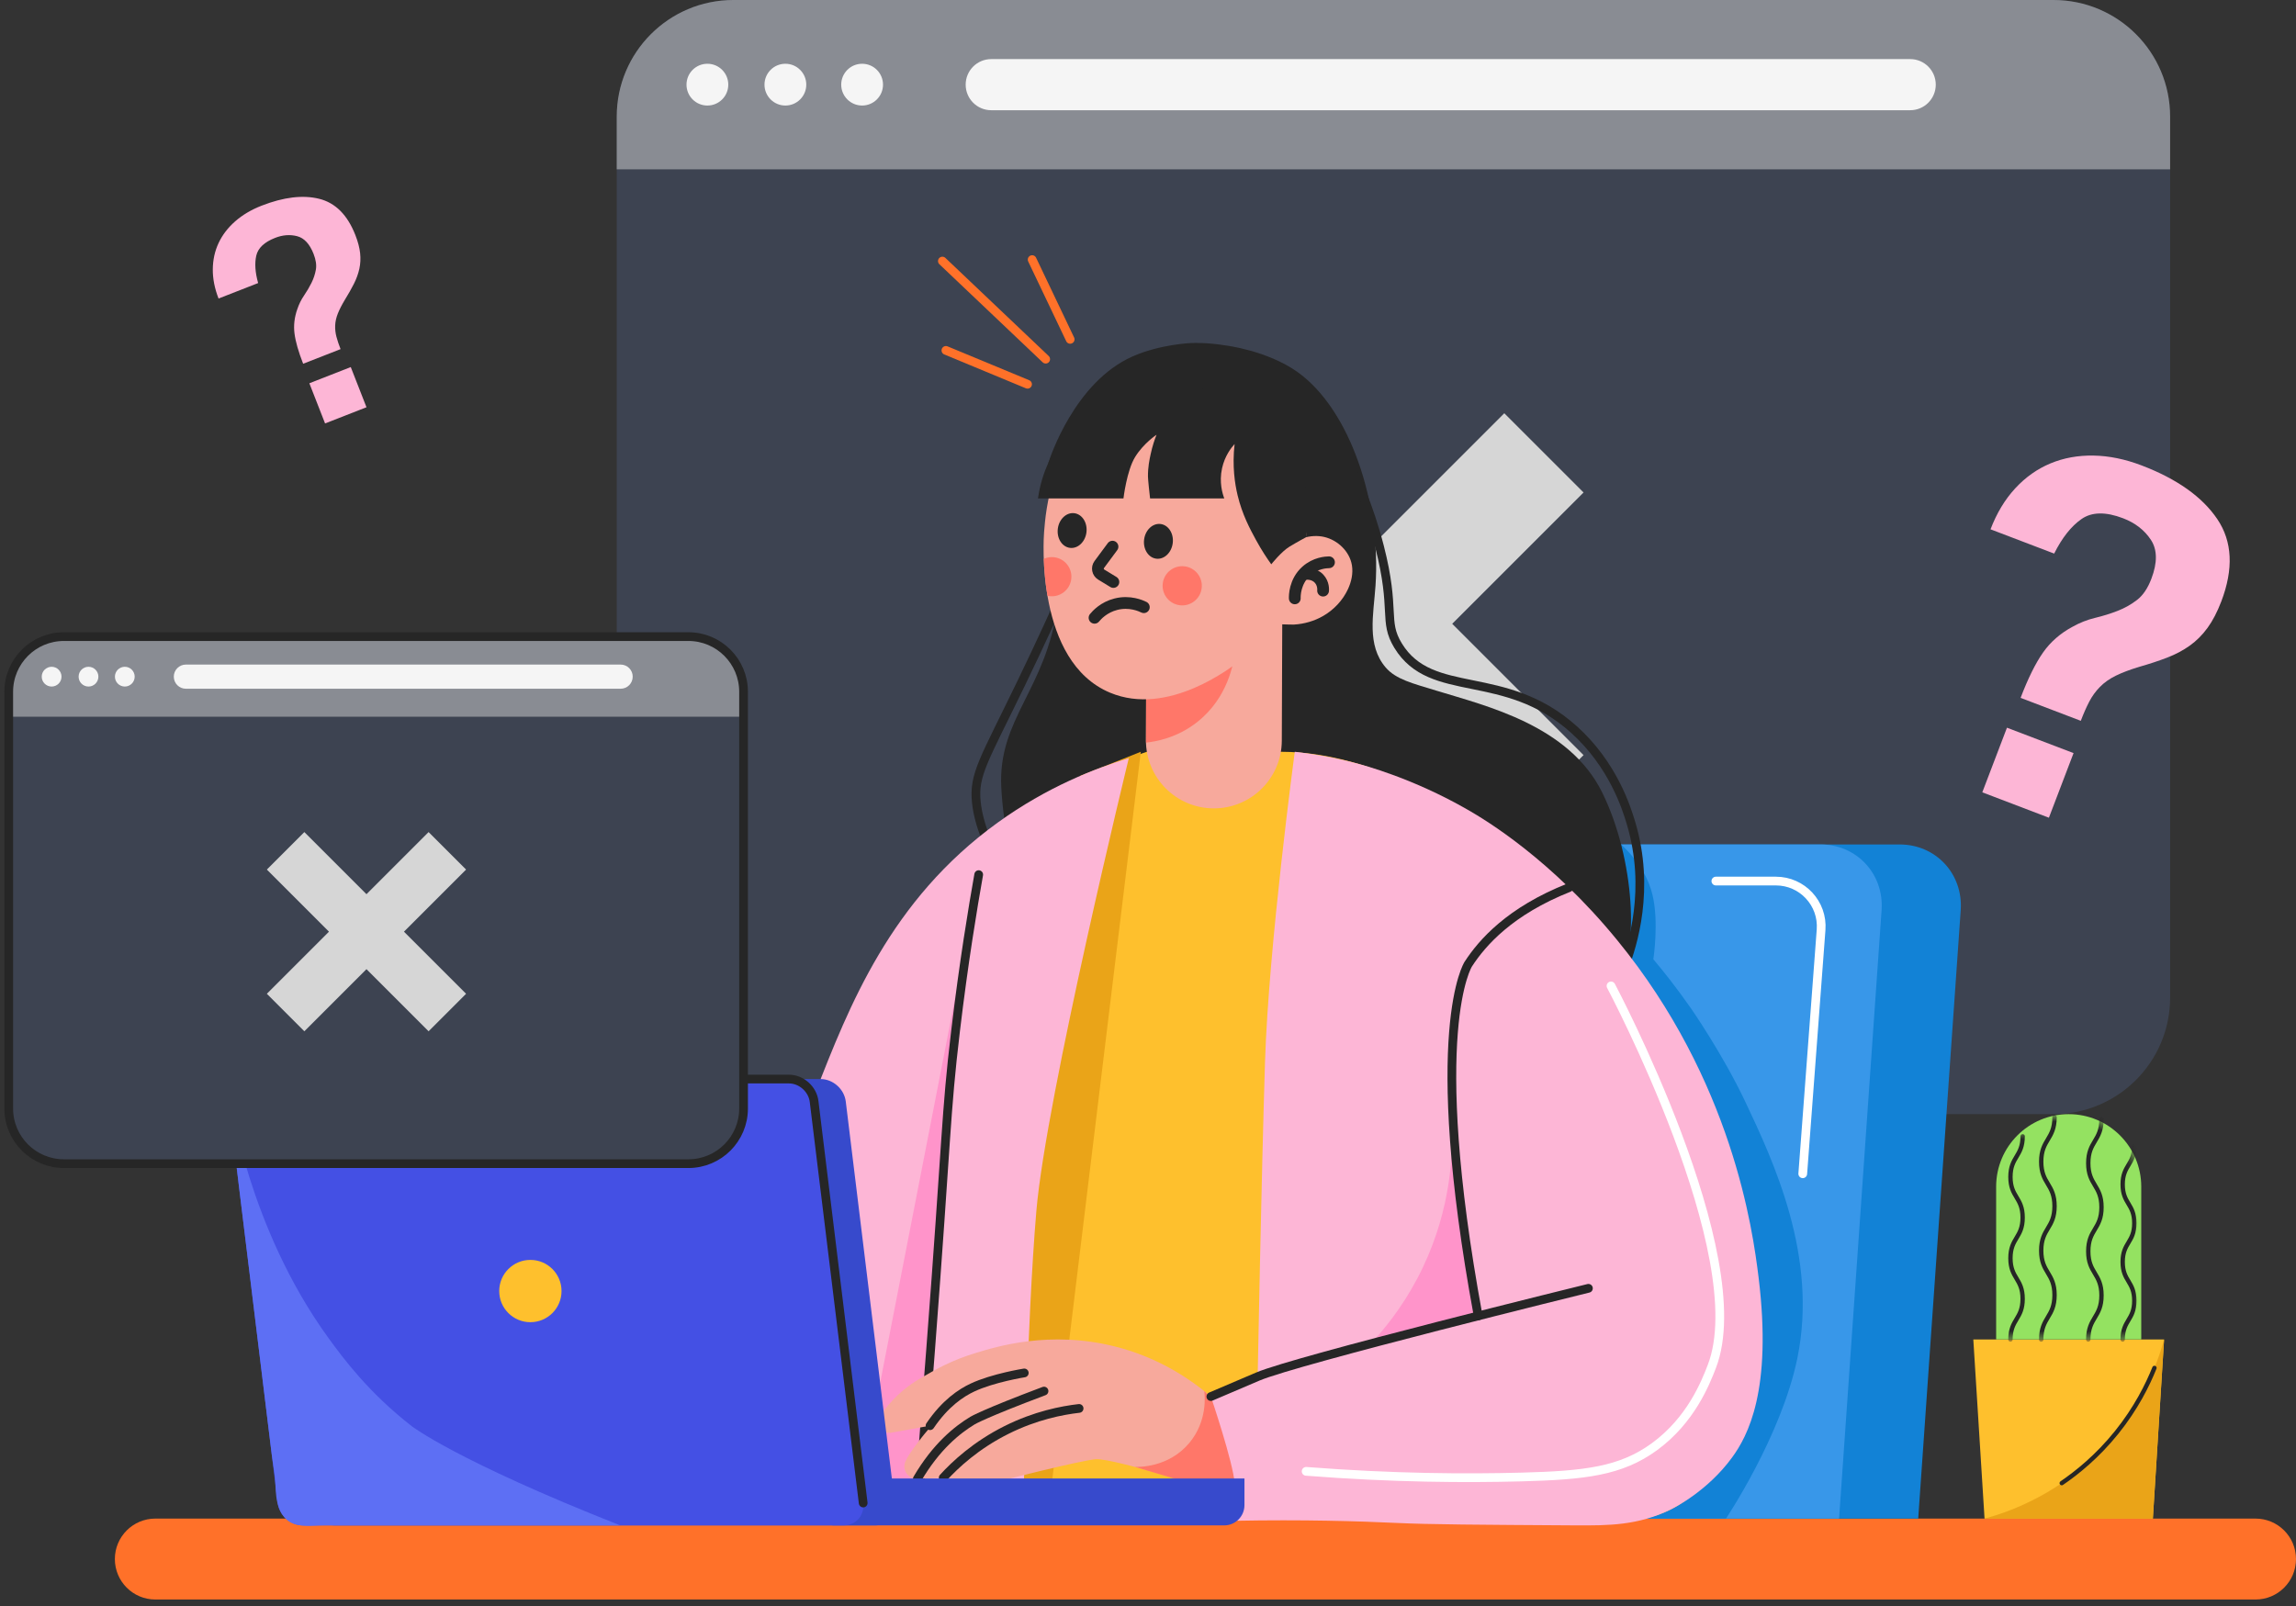 <svg width="263" height="184" viewBox="0 0 263 184" fill="none" xmlns="http://www.w3.org/2000/svg">
<rect x="0" y="0" width="263" height="184" fill="#333333" stroke="none"/>
<path d="M258.364 183.252H17.794C15.234 183.252 13.158 181.177 13.158 178.616C13.158 176.056 15.233 173.98 17.794 173.98H258.364C260.924 173.98 262.999 176.056 262.999 178.616C262.999 181.177 260.924 183.252 258.364 183.252Z" fill="#FF7129"/>
<path d="M235.22 127.646H84.008C76.629 127.646 70.647 121.664 70.647 114.285V13.361C70.647 5.982 76.628 0 84.008 0H235.22C242.599 0 248.582 5.982 248.582 13.361V114.285C248.582 121.664 242.599 127.646 235.22 127.646Z" fill="#3D4351"/>
<path opacity="0.5" d="M248.581 19.401H70.644V13.361C70.644 5.982 76.626 0 84.006 0H235.219C242.598 0 248.58 5.982 248.58 13.361V19.401H248.581Z" fill="#D6D6D6"/>
<path d="M218.806 12.628H113.544C111.927 12.628 110.615 11.317 110.615 9.699C110.615 8.081 111.927 6.77 113.544 6.77H218.807C220.425 6.77 221.736 8.081 221.736 9.699C221.736 11.317 220.424 12.628 218.806 12.628Z" fill="#F5F5F5"/>
<path d="M83.423 9.698C83.423 11.02 82.352 12.091 81.03 12.091C79.708 12.091 78.637 11.02 78.637 9.698C78.637 8.376 79.708 7.305 81.03 7.305C82.352 7.305 83.423 8.376 83.423 9.698Z" fill="#F5F5F5"/>
<path d="M92.357 9.698C92.357 11.02 91.285 12.091 89.963 12.091C88.642 12.091 87.57 11.02 87.57 9.698C87.57 8.376 88.642 7.305 89.963 7.305C91.285 7.305 92.357 8.376 92.357 9.698Z" fill="#F5F5F5"/>
<path d="M101.146 9.698C101.146 11.02 100.074 12.091 98.753 12.091C97.431 12.091 96.359 11.02 96.359 9.698C96.359 8.376 97.431 7.305 98.753 7.305C100.074 7.305 101.146 8.376 101.146 9.698Z" fill="#F5F5F5"/>
<path d="M172.313 47.344L157.269 62.388L142.225 47.344L133.146 56.422L148.191 71.466L133.146 86.51L142.225 95.588L157.269 80.544L172.313 95.588L181.392 86.51L166.347 71.466L181.392 56.422L172.313 47.344Z" fill="#D6D6D6"/>
<path d="M219.725 173.983H158.105L162.973 104.276C163.264 100.117 166.87 96.746 171.029 96.746H217.59C221.749 96.746 224.884 100.117 224.594 104.276L219.725 173.983Z" fill="#1282D6"/>
<path d="M210.661 173.983H149.041L153.909 104.276C154.199 100.117 157.806 96.746 161.964 96.746H208.526C212.684 96.746 215.82 100.117 215.53 104.276L210.661 173.983Z" fill="#3897E9"/>
<path d="M185.69 96.747C187.989 98.89 188.894 100.92 189.275 102.469C190.05 105.631 189.388 109.865 189.386 109.903C190.575 111.314 192.09 113.216 193.717 115.556C193.717 115.556 197.353 120.791 199.918 126.222C203.113 132.99 208.294 143.961 205.876 155.633C204.024 164.576 197.7 173.984 197.7 173.984H162.641L166.936 96.738L185.69 96.747Z" fill="#1282D6"/>
<path d="M120.089 53.021C120.261 52.469 123.082 43.799 129.707 40.847C132.877 39.434 136.451 39.299 136.451 39.299C136.82 39.285 138.345 39.239 140.4 39.577C140.4 39.577 145.142 40.151 148.599 42.602C154.683 46.916 158.209 57.718 157.56 67.113C157.329 70.453 156.537 73.884 158.709 76.451C159.881 77.835 161.825 78.295 164.582 79.14C170.309 80.895 179.732 83.112 183.52 90.78C187.308 98.448 187.77 109.257 185.275 112.213C182.781 115.17 123.252 114.892 121.144 112.582C119.036 110.273 115.156 99.095 114.694 90.225C114.283 82.342 119.806 79.076 121.144 69.359C122.076 62.591 121.074 56.824 120.089 53.021Z" fill="#262626"/>
<path d="M154.049 52.164C155.19 54.391 156.828 57.981 158.021 62.627C159.907 69.968 158.418 71.139 160.146 73.966C163.984 80.245 172.315 76.411 180.286 83.574C184.756 87.592 186.304 92.545 186.826 94.291C189.093 101.87 186.978 108.371 186.084 110.718" stroke="#262626" stroke-miterlimit="10" stroke-linecap="round" stroke-linejoin="round"/>
<path d="M122.27 66.852C121.154 69.367 119.356 73.349 117.004 78.215C112.709 87.103 111.511 88.717 111.835 91.886C112.398 97.376 117.08 103.126 117.08 103.126" stroke="#262626" stroke-miterlimit="10" stroke-linecap="round" stroke-linejoin="round"/>
<path d="M131.375 86.129C131.375 86.129 146.652 86.129 146.719 86.129C158.852 86.129 172.142 94.812 180.121 103.295C186.504 110.081 191.175 118.331 194.719 126.947C199.335 138.169 203.855 153.719 198.209 165.333C197.366 167.067 195.455 170.87 191.402 172.923C186.943 175.181 182.285 173.832 180.841 173.832C171.418 173.832 87.903 173.858 87.903 173.858C85.671 152.164 89.971 135.819 93.077 126.901C95.962 118.617 99.337 109.263 108.144 100.38C116.578 91.874 125.878 87.953 131.375 86.129Z" fill="#FEC02D"/>
<path d="M130.676 86.129L119.959 174.233L113.031 174.18L123.763 88.877L130.676 86.129Z" fill="#EAA418"/>
<path d="M139.016 92.613C143.314 92.629 146.811 89.158 146.827 84.86L146.891 68.114L131.327 68.055L131.264 84.802C131.247 89.099 134.718 92.596 139.016 92.613Z" fill="#F7A99C"/>
<path d="M131.282 80.114L141.419 74.906C141.316 75.784 140.74 79.895 137.124 82.734C134.816 84.547 132.39 84.961 131.27 85.079L131.282 80.114Z" fill="#FF7769"/>
<path d="M147.269 62.927C147.318 62.674 147.985 62.292 148.189 62.161C148.536 61.94 148.91 61.763 149.301 61.637C150.061 61.393 150.895 61.336 151.675 61.515C153.227 61.871 154.602 63.174 154.86 64.771C155.01 65.699 154.796 66.658 154.399 67.509C153.801 68.789 152.787 69.865 151.563 70.57C150.548 71.155 149.394 71.485 148.227 71.555C147.993 71.569 145.602 71.513 145.619 71.422C146.17 68.59 146.72 65.759 147.269 62.927Z" fill="#F7A99C"/>
<path d="M149.403 63.087C149.218 64.336 148.12 70.927 142.18 75.583C141.086 76.441 133.811 82.143 127.155 79.36C118.602 75.784 119.535 61.736 119.595 60.975C119.799 58.403 120.4 50.828 126.673 46.786C131.793 43.487 137.342 44.7 138.129 44.885C138.958 45.08 144.24 46.413 147.472 51.592C150.404 56.291 149.704 61.042 149.403 63.087Z" fill="#F7A99C"/>
<path d="M124.449 60.988C124.311 62.085 123.465 62.881 122.559 62.768C121.654 62.654 121.032 61.673 121.17 60.576C121.307 59.479 122.153 58.682 123.059 58.796C123.964 58.91 124.586 59.891 124.449 60.988Z" fill="#262626"/>
<path d="M134.333 62.226C134.195 63.323 133.35 64.12 132.444 64.006C131.539 63.892 130.916 62.911 131.054 61.814C131.192 60.717 132.038 59.921 132.943 60.034C133.848 60.148 134.471 61.129 134.333 62.226Z" fill="#262626"/>
<path d="M127.433 62.629L125.918 64.675C125.64 65.051 125.744 65.585 126.144 65.829L127.535 66.676" stroke="#262626" stroke-width="1.348" stroke-miterlimit="10" stroke-linecap="round" stroke-linejoin="round"/>
<path d="M137.648 67.393C137.493 68.623 136.37 69.496 135.14 69.341C133.91 69.187 133.037 68.064 133.192 66.833C133.346 65.603 134.469 64.73 135.7 64.885C136.931 65.04 137.803 66.162 137.648 67.393Z" fill="#FF7769"/>
<path d="M148.314 68.553C148.307 68.307 148.285 66.636 149.626 65.43C150.677 64.486 151.899 64.424 152.232 64.418" stroke="#262626" stroke-width="1.348" stroke-miterlimit="10" stroke-linecap="round" stroke-linejoin="round"/>
<path d="M149.496 65.758C149.57 65.747 150.47 65.622 151.097 66.302C151.613 66.86 151.566 67.552 151.556 67.666" stroke="#262626" stroke-width="1.348" stroke-miterlimit="10" stroke-linecap="round" stroke-linejoin="round"/>
<path d="M120.76 63.841C120.335 63.788 119.925 63.864 119.561 64.028C119.604 65.234 119.72 66.697 119.985 68.248C120.057 68.264 120.126 68.288 120.201 68.297C121.431 68.452 122.554 67.579 122.709 66.349C122.863 65.119 121.991 63.996 120.76 63.841Z" fill="#FF7769"/>
<path d="M125.375 70.777C125.634 70.462 126.44 69.567 127.835 69.218C129.414 68.823 130.682 69.397 131.022 69.564" stroke="#262626" stroke-width="1.348" stroke-miterlimit="10" stroke-linecap="round" stroke-linejoin="round"/>
<path d="M118.896 57.106H128.689C128.689 57.106 129.059 53.919 130.029 52.348C131 50.778 132.477 49.808 132.477 49.808C132.255 50.37 132.002 51.115 131.808 52.014C131.669 52.654 131.485 53.504 131.496 54.611C131.496 54.611 131.5 55.031 131.738 57.106H140.238C140.042 56.588 139.624 55.271 139.984 53.642C140.298 52.219 141.044 51.283 141.419 50.87C141.131 53.42 141.454 55.452 141.762 56.736C142.299 58.975 143.195 60.622 143.864 61.852C144.506 63.034 145.136 63.977 145.621 64.65C145.621 64.65 146.774 63.193 147.709 62.627C148.645 62.061 149.6 61.551 149.6 61.551C149.815 60.437 150.007 58.745 149.707 56.737C149.089 52.605 146.797 49.904 145.839 48.896C142.588 45.477 138.698 44.709 137.282 44.45C134.259 43.898 131.836 44.359 131 44.543C130.346 44.686 128.828 45.064 127.062 45.986C125.836 46.626 122.364 48.488 120.306 52.569C119.819 53.534 119.182 55.071 118.896 57.106Z" fill="#262626"/>
<path d="M129.302 86.859C129.302 86.859 119.821 125.703 118.713 138.729C117.604 151.755 117.189 174.234 117.189 174.234L87.903 173.861C87.306 169.654 86.773 163.933 86.979 157.16C87.462 141.327 91.69 129.552 93.353 125.287C97.268 115.246 101.995 103.12 114.278 94.246C119.958 90.143 125.483 88.014 129.302 86.859Z" fill="#FDB6D6"/>
<path d="M109.983 111.379L97.787 173.982H105.086L109.983 111.379Z" fill="#FF94CA"/>
<path d="M112.107 100.203C111.438 103.969 110.391 110.263 109.455 118.128C108.308 127.761 108.481 130.072 106.595 154.691C106.03 162.071 105.086 173.985 105.086 173.985" stroke="#262626" stroke-miterlimit="10" stroke-linecap="round" stroke-linejoin="round"/>
<path d="M138.701 159.997C139.809 161.145 140.447 162.247 140.815 163.011C141.971 165.411 142.011 167.691 142.039 169.304C142.056 170.265 142.001 171.063 141.947 171.614C141.947 171.614 127.627 166.995 125.503 167.18C123.63 167.342 114.3 169.728 112.107 170.294C111.803 170.372 111.485 170.364 111.184 170.271L108.042 169.304L105.079 169.431C104.015 169.476 103.286 168.388 103.72 167.416C103.827 167.174 103.972 166.911 104.162 166.625C105.455 164.685 106.749 163.3 106.749 163.3L102 164.156C101.54 164.158 100.786 164.094 100.527 163.632C100.141 162.943 101.089 161.781 101.737 161.002C103.24 159.196 104.882 158.224 105.409 157.919C107.264 156.843 108.994 155.84 111.829 154.986C114.064 154.312 120.216 152.359 127.789 154.281C132.752 155.541 136.396 158.03 138.701 159.997Z" fill="#F7A99C"/>
<path d="M137.944 159.371C138.007 159.856 138.339 162.806 136.218 165.33C133.855 168.143 130.421 168.073 130.004 168.057L141.946 171.612C141.946 171.612 142.035 167.341 141.824 166.29C141.613 165.24 140.877 162.814 140.119 161.776C139.362 160.739 137.944 159.371 137.944 159.371Z" fill="#FF7769"/>
<path d="M108.041 169.305C109.415 167.801 111.786 165.577 115.301 163.822C118.614 162.168 121.633 161.585 123.608 161.359" stroke="#262626" stroke-miterlimit="10" stroke-linecap="round" stroke-linejoin="round"/>
<path d="M105.078 169.429C107.245 165.734 109.643 163.812 111.413 162.743C111.413 162.743 112.721 161.953 119.589 159.371" stroke="#262626" stroke-miterlimit="10" stroke-linecap="round" stroke-linejoin="round"/>
<path d="M106.533 163.337C108.276 160.766 110.095 159.571 111.414 158.956C113.762 157.861 117.327 157.293 117.327 157.293" stroke="#262626" stroke-miterlimit="10" stroke-linecap="round" stroke-linejoin="round"/>
<path d="M148.312 86.129C148.312 86.129 145.318 108.379 144.902 121.682C144.487 134.986 144.061 157.712 144.061 157.712L138.701 159.999C138.701 159.999 141.259 167.551 141.418 169.907C141.577 172.263 141.418 174.233 141.418 174.233C149.257 174.08 155.627 174.274 160.007 174.48C163.732 174.656 169.28 174.69 180.377 174.758C184.323 174.782 187.657 174.764 191.4 172.924C191.843 172.706 195.603 170.809 198.392 166.997C200.197 164.53 203.03 159.3 201.44 146.349C200.771 140.9 198.45 123.852 185.227 107.686C177.673 98.451 170.218 93.973 168.144 92.781C161.855 89.166 156.322 87.693 155.173 87.396C152.436 86.689 150.069 86.328 148.312 86.129Z" fill="#FDB6D6"/>
<path d="M166.307 128.656C166.449 132.138 166.211 138.386 163.01 145.147C161.297 148.764 159.218 151.511 157.467 153.457C161.286 152.473 165.104 151.489 168.923 150.505L166.307 128.656Z" fill="#FF94CA"/>
<path d="M181.949 147.598C181.949 147.598 148.501 155.82 144.061 157.714C139.622 159.608 138.701 160.001 138.701 160.001" stroke="#262626" stroke-miterlimit="10" stroke-linecap="round" stroke-linejoin="round"/>
<path d="M184.536 112.953C184.536 112.953 200.98 143.901 196.084 156.558C195.335 158.493 193.681 162.68 189.545 165.721C185.665 168.572 181.485 169.023 174.281 169.215C167.982 169.382 159.603 169.346 149.615 168.568" stroke="white" stroke-miterlimit="10" stroke-linecap="round" stroke-linejoin="round"/>
<path d="M179.726 101.691C172.942 104.378 169.781 107.999 168.184 110.46C168.184 110.46 163.282 118.009 169.32 150.758" stroke="#262626" stroke-miterlimit="10" stroke-linecap="round" stroke-linejoin="round"/>
<path d="M140.229 174.76H95.34V169.383H142.548V172.441C142.548 173.722 141.51 174.76 140.229 174.76Z" fill="#374ACC"/>
<path d="M100.253 174.759H38.31C36.894 174.759 35.606 173.611 35.433 172.195L29.808 126.189C29.636 124.773 30.643 123.625 32.058 123.625H94.002C95.418 123.625 96.706 124.773 96.879 126.189L102.503 172.195C102.676 173.611 101.669 174.759 100.253 174.759Z" fill="#374ACC"/>
<path d="M96.626 174.759H34.683C33.267 174.759 31.98 173.611 31.806 172.195L26.181 126.189C26.009 124.773 27.016 123.625 28.431 123.625H90.375C91.791 123.625 93.079 124.773 93.252 126.189L98.876 172.195C99.049 173.611 98.042 174.759 96.626 174.759Z" fill="#4450E4"/>
<path d="M26.181 126.188C26.63 126.066 28.271 140.409 37.645 153.321C39.267 155.554 42.192 159.523 47.16 163.391C47.16 163.391 52.213 167.324 71.042 174.758C70.027 174.758 69.012 174.758 67.997 174.758C65.501 174.758 63.004 174.758 60.507 174.758C57.347 174.758 54.187 174.758 51.026 174.758C48.022 174.758 45.017 174.758 42.011 174.758C40.399 174.758 38.787 174.76 37.175 174.759C35.891 174.759 34.293 175.046 33.146 174.328C32.198 173.735 31.783 172.561 31.647 171.451C31.551 170.664 31.562 169.87 31.474 169.083C31.386 168.304 31.235 167.532 31.141 166.752C30.933 165.051 30.724 163.348 30.516 161.646C30.176 158.862 29.836 156.078 29.495 153.294C29.128 150.292 28.761 147.29 28.394 144.288C28.053 141.5 27.712 138.712 27.371 135.925C27.11 133.785 26.887 131.639 26.586 129.504C26.242 127.054 26.072 126.218 26.181 126.188Z" fill="#5D6FF4"/>
<path d="M28.432 123.625H90.375C91.791 123.625 93.079 124.773 93.252 126.189L98.876 172.195" stroke="#262626" stroke-miterlimit="10" stroke-linecap="round" stroke-linejoin="round"/>
<path d="M64.322 147.912C64.322 149.883 62.724 151.48 60.754 151.48C58.783 151.48 57.185 149.883 57.185 147.912C57.185 145.941 58.783 144.344 60.754 144.344C62.724 144.343 64.322 145.941 64.322 147.912Z" fill="#FEC02D"/>
<path d="M196.547 100.941H203.425C206.444 100.941 208.826 103.509 208.6 106.519L206.5 134.476" stroke="white" stroke-miterlimit="10" stroke-linecap="round" stroke-linejoin="round"/>
<path d="M78.853 133.317H7.321C3.83 133.317 1 130.488 1 126.996V79.254C1 75.764 3.83 72.934 7.321 72.934H78.853C82.343 72.934 85.173 75.764 85.173 79.254V126.996C85.173 130.488 82.343 133.317 78.853 133.317Z" fill="#3D4351"/>
<path opacity="0.5" d="M85.173 82.111H1V79.254C1 75.764 3.83 72.934 7.321 72.934H78.853C82.343 72.934 85.173 75.764 85.173 79.254V82.111Z" fill="#D6D6D6"/>
<path d="M71.089 78.908H21.294C20.529 78.908 19.908 78.288 19.908 77.522C19.908 76.757 20.529 76.137 21.294 76.137H71.089C71.854 76.137 72.475 76.757 72.475 77.522C72.475 78.288 71.855 78.908 71.089 78.908Z" fill="#F5F5F5"/>
<path d="M7.046 77.523C7.046 78.148 6.539 78.655 5.914 78.655C5.288 78.655 4.781 78.148 4.781 77.523C4.781 76.897 5.288 76.391 5.914 76.391C6.539 76.391 7.046 76.898 7.046 77.523Z" fill="#F5F5F5"/>
<path d="M11.27 77.523C11.27 78.148 10.763 78.655 10.138 78.655C9.512 78.655 9.006 78.148 9.006 77.523C9.006 76.897 9.513 76.391 10.138 76.391C10.763 76.391 11.27 76.898 11.27 77.523Z" fill="#F5F5F5"/>
<path d="M15.428 77.523C15.428 78.148 14.921 78.655 14.297 78.655C13.671 78.655 13.164 78.148 13.164 77.523C13.164 76.897 13.671 76.391 14.297 76.391C14.921 76.391 15.428 76.898 15.428 77.523Z" fill="#F5F5F5"/>
<path d="M49.094 95.328L41.978 102.445L34.861 95.328L30.566 99.623L37.683 106.739L30.566 113.855L34.861 118.151L41.978 111.034L49.094 118.151L53.389 113.855L46.272 106.739L53.389 99.623L49.094 95.328Z" fill="#D6D6D6"/>
<path d="M78.853 133.317H7.321C3.83 133.317 1 130.488 1 126.996V79.254C1 75.764 3.83 72.934 7.321 72.934H78.853C82.343 72.934 85.173 75.764 85.173 79.254V126.996C85.173 130.488 82.343 133.317 78.853 133.317Z" stroke="#262626" stroke-miterlimit="10" stroke-linecap="round" stroke-linejoin="round"/>
<path d="M108.352 40.145L117.701 44.023" stroke="#FF7129" stroke-miterlimit="10" stroke-linecap="round" stroke-linejoin="round"/>
<path d="M107.947 29.91L119.78 41.148" stroke="#FF7129" stroke-miterlimit="10" stroke-linecap="round" stroke-linejoin="round"/>
<path d="M118.229 29.742L122.584 38.879" stroke="#FF7129" stroke-miterlimit="10" stroke-linecap="round" stroke-linejoin="round"/>
<path d="M231.453 79.952C232.301 77.729 233.153 76.004 234.01 74.777C234.866 73.55 236 72.558 237.41 71.802C238.235 71.339 239.097 71 240.001 70.783C240.902 70.566 241.76 70.3 242.571 69.983C243.382 69.667 244.124 69.248 244.798 68.728C245.471 68.208 246.016 67.403 246.433 66.309C247.137 64.464 247.121 62.979 246.384 61.856C245.646 60.733 244.58 59.906 243.187 59.374C241.189 58.612 239.602 58.644 238.426 59.468C237.247 60.292 236.205 61.61 235.299 63.422L228.009 60.641C228.713 58.795 229.653 57.233 230.831 55.955C232.009 54.678 233.355 53.724 234.869 53.093C236.382 52.462 238.029 52.162 239.809 52.194C241.588 52.224 243.419 52.6 245.304 53.318C249.373 54.87 252.268 56.925 253.991 59.481C255.713 62.037 255.863 65.18 254.441 68.91C253.98 70.117 253.456 71.124 252.866 71.935C252.276 72.746 251.596 73.425 250.827 73.973C250.056 74.52 249.191 74.979 248.231 75.346C247.27 75.714 246.209 76.064 245.046 76.397C243.972 76.722 243.077 77.06 242.361 77.412C241.643 77.764 241.037 78.192 240.544 78.694C240.051 79.196 239.64 79.763 239.313 80.393C238.986 81.024 238.665 81.754 238.349 82.582L231.453 79.952ZM227.066 90.774L229.891 83.37L237.52 86.28L234.696 93.684L227.066 90.774Z" fill="#FDB6D6"/>
<path d="M34.725 41.675C34.184 40.293 33.854 39.139 33.735 38.213C33.616 37.288 33.724 36.354 34.058 35.413C34.245 34.854 34.5 34.336 34.827 33.857C35.153 33.379 35.437 32.896 35.679 32.409C35.921 31.923 36.088 31.419 36.181 30.897C36.273 30.375 36.188 29.774 35.922 29.094C35.473 27.946 34.843 27.267 34.031 27.058C33.22 26.848 32.381 26.913 31.515 27.252C30.273 27.738 29.553 28.418 29.355 29.292C29.157 30.167 29.228 31.212 29.569 32.429L25.036 34.202C24.587 33.054 24.367 31.939 24.375 30.855C24.384 29.772 24.605 28.767 25.039 27.84C25.474 26.915 26.108 26.085 26.943 25.354C27.777 24.622 28.78 24.027 29.952 23.569C32.482 22.58 34.681 22.314 36.548 22.772C38.415 23.23 39.802 24.619 40.709 26.938C41.002 27.688 41.182 28.373 41.25 28.995C41.317 29.617 41.288 30.215 41.163 30.791C41.036 31.367 40.829 31.942 40.54 32.514C40.25 33.087 39.907 33.693 39.51 34.335C39.15 34.935 38.879 35.467 38.695 35.93C38.512 36.393 38.411 36.844 38.394 37.283C38.377 37.722 38.425 38.156 38.538 38.583C38.651 39.012 38.809 39.484 39.011 39.999L34.725 41.675ZM37.236 48.512L35.436 43.909L40.179 42.054L41.98 46.657L37.236 48.512Z" fill="#FDB6D6"/>
<path d="M246.604 173.984H227.324L226.037 153.457H247.89L246.604 173.984Z" fill="#FEC02D"/>
<path d="M245.274 153.455H228.652V135.955C228.652 131.365 232.373 127.645 236.963 127.645C241.553 127.645 245.274 131.365 245.274 135.955V153.455Z" fill="#94E261"/>
<mask id="mask0_814_13899" style="mask-type:luminance" maskUnits="userSpaceOnUse" x="228" y="127" width="18" height="27">
<path d="M245.272 153.463H228.65V135.963C228.65 131.373 232.371 127.652 236.961 127.652C241.551 127.652 245.272 131.373 245.272 135.963V153.463Z" fill="white"/>
</mask>
<g mask="url(#mask0_814_13899)">
<path d="M231.688 130.184C231.688 132.51 230.291 132.51 230.291 134.838C230.291 137.166 231.688 137.166 231.688 139.493C231.688 141.82 230.291 141.82 230.291 144.147C230.291 146.475 231.688 146.475 231.688 148.804C231.688 151.133 230.291 151.133 230.291 153.461" stroke="#262626" stroke-width="0.5" stroke-miterlimit="10" stroke-linecap="round" stroke-linejoin="round"/>
<path d="M235.342 128C235.342 130.545 233.814 130.545 233.814 133.091C233.814 135.637 235.342 135.637 235.342 138.184C235.342 140.729 233.814 140.729 233.814 143.275C233.814 145.822 235.342 145.822 235.342 148.369C235.342 150.917 233.814 150.917 233.814 153.464" stroke="#262626" stroke-width="0.5" stroke-miterlimit="10" stroke-linecap="round" stroke-linejoin="round"/>
<path d="M240.72 128.211C240.72 130.735 239.205 130.735 239.205 133.26C239.205 135.785 240.72 135.785 240.72 138.31C240.72 140.834 239.205 140.834 239.205 143.359C239.205 145.885 240.72 145.885 240.72 148.411C240.72 150.937 239.205 150.937 239.205 153.463" stroke="#262626" stroke-width="0.5" stroke-miterlimit="10" stroke-linecap="round" stroke-linejoin="round"/>
<path d="M244.479 131.254C244.479 133.474 243.146 133.474 243.146 135.694C243.146 137.915 244.479 137.915 244.479 140.135C244.479 142.355 243.146 142.355 243.146 144.575C243.146 146.797 244.479 146.797 244.479 149.019C244.479 151.24 243.146 151.24 243.146 153.462" stroke="#262626" stroke-width="0.5" stroke-miterlimit="10" stroke-linecap="round" stroke-linejoin="round"/>
</g>
<path d="M247.889 153.457L246.603 173.984H227.322C229.897 173.286 234.965 171.538 239.719 167.067C245.193 161.917 247.179 156.045 247.889 153.457Z" fill="#EAA418"/>
<path d="M246.785 156.719C246.002 158.664 244.681 161.342 242.455 164.109C240.231 166.873 237.9 168.735 236.168 169.916" stroke="#262626" stroke-width="0.5" stroke-miterlimit="10" stroke-linecap="round" stroke-linejoin="round"/>
</svg>
